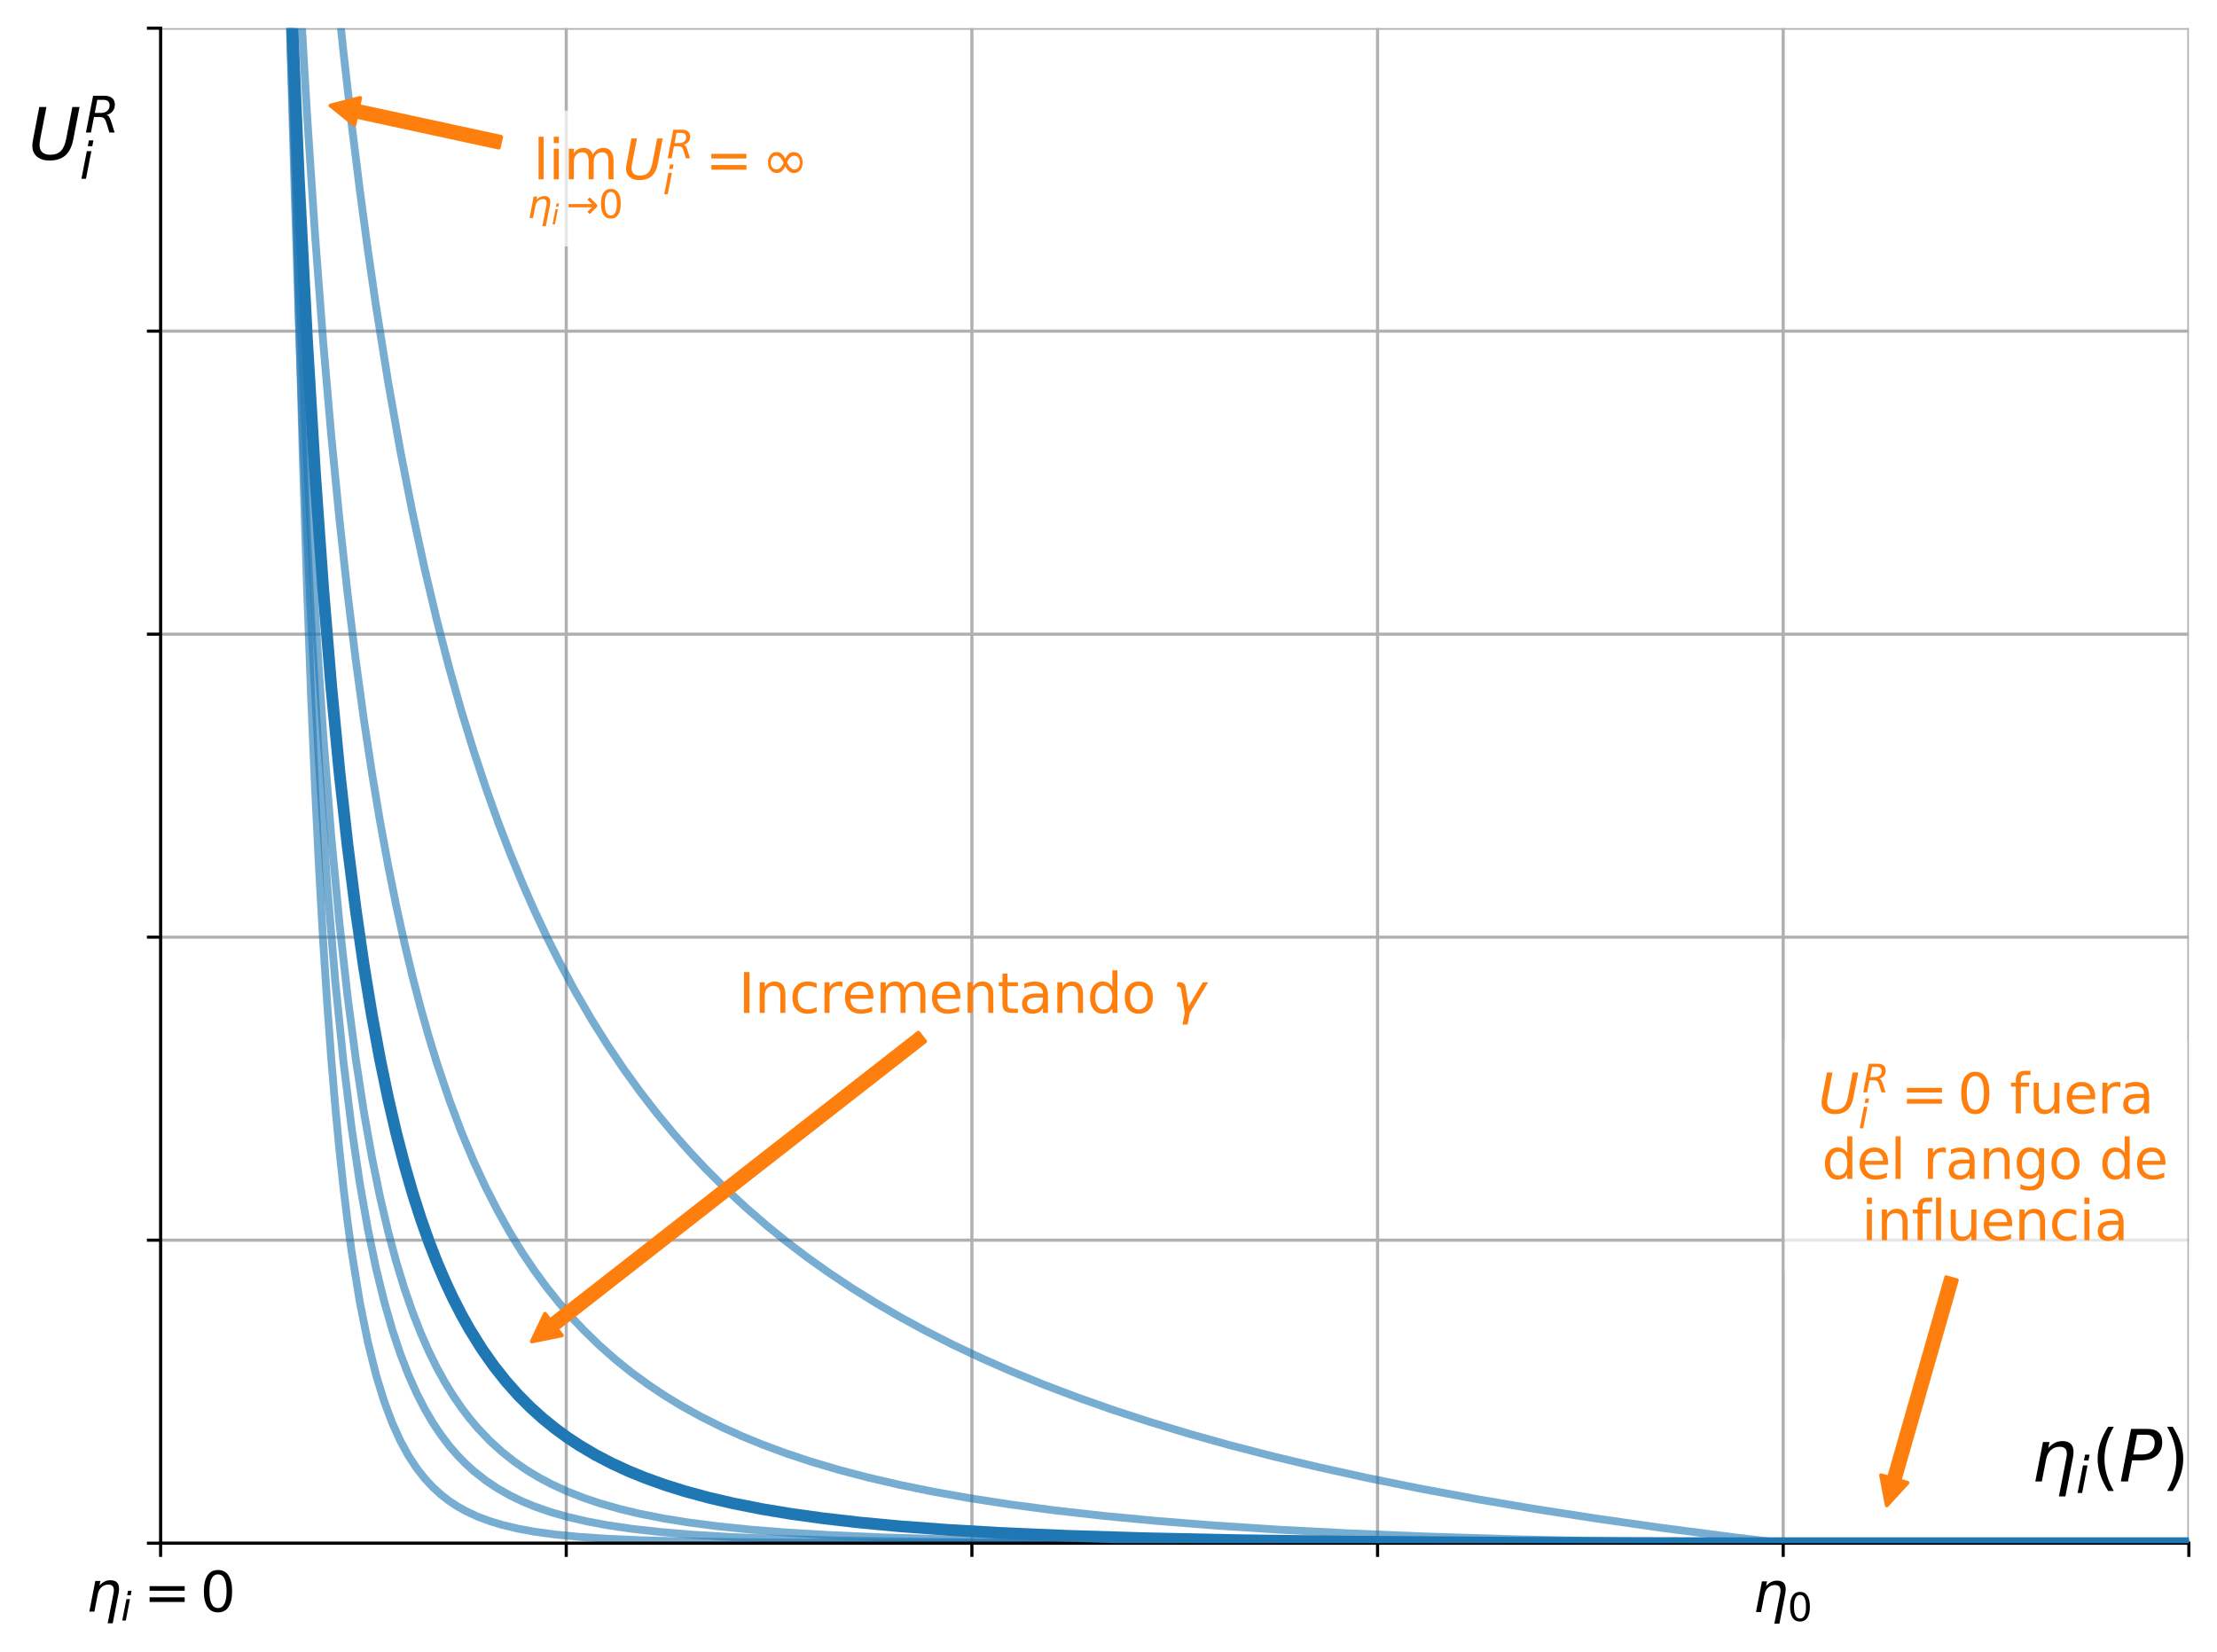 <?xml version="1.0" encoding="utf-8" standalone="no"?>
<!DOCTYPE svg PUBLIC "-//W3C//DTD SVG 1.1//EN"
  "http://www.w3.org/Graphics/SVG/1.1/DTD/svg11.dtd">
<svg xmlns:xlink="http://www.w3.org/1999/xlink" width="567.089pt" height="422.509pt" viewBox="0 0 567.089 422.509" xmlns="http://www.w3.org/2000/svg" version="1.1">
 <defs>
  <style type="text/css">*{stroke-linejoin: round; stroke-linecap: butt}</style>
 </defs>
 <g id="figure_1">
  <g id="patch_1">
   <path d="M 0 422.509 
L 567.089 422.509 
L 567.089 0 
L 0 0 
z
" style="fill: #ffffff"/>
  </g>
  <g id="axes_1">
   <g id="patch_2">
    <path d="M 41.08 394.76 
L 559.889 394.76 
L 559.889 7.2 
L 41.08 7.2 
z
" style="fill: #ffffff"/>
   </g>
   <g id="matplotlib.axis_1">
    <g id="xtick_1">
     <g id="line2d_1">
      <path d="M 41.08 394.76 
L 41.08 7.2 
" clip-path="url(#p84f49254de)" style="fill: none; stroke: #b0b0b0; stroke-width: 0.8; stroke-linecap: square"/>
     </g>
     <g id="line2d_2">
      <defs>
       <path id="m697bbc17f1" d="M 0 0 
L 0 3.5 
" style="stroke: #000000; stroke-width: 0.8"/>
      </defs>
      <g>
       <use xlink:href="#m697bbc17f1" x="41.08" y="394.76" style="stroke: #000000; stroke-width: 0.8"/>
      </g>
     </g>
     <g id="text_1">
      <!-- $\eta_i = 0$ -->
      <g transform="translate(22.04 412.369) scale(0.14 -0.14)">
       <defs>
        <path id="DejaVuSans-Oblique-3b7" d="M 3703 2113 
L 3034 -1331 
L 2459 -1331 
L 3125 2094 
Q 3222 2591 3075 2838 
Q 2931 3084 2544 3084 
Q 2078 3084 1750 2788 
Q 1425 2491 1325 1978 
L 941 0 
L 363 0 
L 1044 3500 
L 1622 3500 
L 1516 2956 
Q 1781 3272 2094 3428 
Q 2403 3584 2769 3584 
Q 3372 3584 3609 3213 
Q 3844 2838 3703 2113 
z
" transform="scale(0.016)"/>
        <path id="DejaVuSans-Oblique-69" d="M 1172 4863 
L 1747 4863 
L 1606 4134 
L 1031 4134 
L 1172 4863 
z
M 909 3500 
L 1484 3500 
L 800 0 
L 225 0 
L 909 3500 
z
" transform="scale(0.016)"/>
        <path id="DejaVuSans-3d" d="M 678 2906 
L 4684 2906 
L 4684 2381 
L 678 2381 
L 678 2906 
z
M 678 1631 
L 4684 1631 
L 4684 1100 
L 678 1100 
L 678 1631 
z
" transform="scale(0.016)"/>
        <path id="DejaVuSans-30" d="M 2034 4250 
Q 1547 4250 1301 3770 
Q 1056 3291 1056 2328 
Q 1056 1369 1301 889 
Q 1547 409 2034 409 
Q 2525 409 2770 889 
Q 3016 1369 3016 2328 
Q 3016 3291 2770 3770 
Q 2525 4250 2034 4250 
z
M 2034 4750 
Q 2819 4750 3233 4129 
Q 3647 3509 3647 2328 
Q 3647 1150 3233 529 
Q 2819 -91 2034 -91 
Q 1250 -91 836 529 
Q 422 1150 422 2328 
Q 422 3509 836 4129 
Q 1250 4750 2034 4750 
z
" transform="scale(0.016)"/>
       </defs>
       <use xlink:href="#DejaVuSans-Oblique-3b7" transform="translate(0 0.781)"/>
       <use xlink:href="#DejaVuSans-Oblique-69" transform="translate(63.379 -15.625) scale(0.7)"/>
       <use xlink:href="#DejaVuSans-3d" transform="translate(105.044 0.781)"/>
       <use xlink:href="#DejaVuSans-30" transform="translate(208.315 0.781)"/>
      </g>
     </g>
    </g>
    <g id="xtick_2">
     <g id="line2d_3">
      <path d="M 144.842 394.76 
L 144.842 7.2 
" clip-path="url(#p84f49254de)" style="fill: none; stroke: #b0b0b0; stroke-width: 0.8; stroke-linecap: square"/>
     </g>
     <g id="line2d_4">
      <g>
       <use xlink:href="#m697bbc17f1" x="144.842" y="394.76" style="stroke: #000000; stroke-width: 0.8"/>
      </g>
     </g>
    </g>
    <g id="xtick_3">
     <g id="line2d_5">
      <path d="M 248.604 394.76 
L 248.604 7.2 
" clip-path="url(#p84f49254de)" style="fill: none; stroke: #b0b0b0; stroke-width: 0.8; stroke-linecap: square"/>
     </g>
     <g id="line2d_6">
      <g>
       <use xlink:href="#m697bbc17f1" x="248.604" y="394.76" style="stroke: #000000; stroke-width: 0.8"/>
      </g>
     </g>
    </g>
    <g id="xtick_4">
     <g id="line2d_7">
      <path d="M 352.366 394.76 
L 352.366 7.2 
" clip-path="url(#p84f49254de)" style="fill: none; stroke: #b0b0b0; stroke-width: 0.8; stroke-linecap: square"/>
     </g>
     <g id="line2d_8">
      <g>
       <use xlink:href="#m697bbc17f1" x="352.366" y="394.76" style="stroke: #000000; stroke-width: 0.8"/>
      </g>
     </g>
    </g>
    <g id="xtick_5">
     <g id="line2d_9">
      <path d="M 456.128 394.76 
L 456.128 7.2 
" clip-path="url(#p84f49254de)" style="fill: none; stroke: #b0b0b0; stroke-width: 0.8; stroke-linecap: square"/>
     </g>
     <g id="line2d_10">
      <g>
       <use xlink:href="#m697bbc17f1" x="456.128" y="394.76" style="stroke: #000000; stroke-width: 0.8"/>
      </g>
     </g>
     <g id="text_2">
      <!-- $\eta_0$ -->
      <g transform="translate(448.358 412.369) scale(0.14 -0.14)">
       <use xlink:href="#DejaVuSans-Oblique-3b7"/>
       <use xlink:href="#DejaVuSans-30" transform="translate(63.379 -16.406) scale(0.7)"/>
      </g>
     </g>
    </g>
    <g id="xtick_6">
     <g id="line2d_11">
      <path d="M 559.889 394.76 
L 559.889 7.2 
" clip-path="url(#p84f49254de)" style="fill: none; stroke: #b0b0b0; stroke-width: 0.8; stroke-linecap: square"/>
     </g>
     <g id="line2d_12">
      <g>
       <use xlink:href="#m697bbc17f1" x="559.889" y="394.76" style="stroke: #000000; stroke-width: 0.8"/>
      </g>
     </g>
    </g>
    <g id="text_3">
     <!-- $\eta_i(P)$ -->
     <g transform="translate(519.569 378.989) scale(0.18 -0.18)">
      <defs>
       <path id="DejaVuSans-28" d="M 1984 4856 
Q 1566 4138 1362 3434 
Q 1159 2731 1159 2009 
Q 1159 1288 1364 580 
Q 1569 -128 1984 -844 
L 1484 -844 
Q 1016 -109 783 600 
Q 550 1309 550 2009 
Q 550 2706 781 3412 
Q 1013 4119 1484 4856 
L 1984 4856 
z
" transform="scale(0.016)"/>
       <path id="DejaVuSans-Oblique-50" d="M 1081 4666 
L 2541 4666 
Q 3178 4666 3512 4369 
Q 3847 4072 3847 3500 
Q 3847 2731 3353 2303 
Q 2859 1875 1966 1875 
L 1172 1875 
L 806 0 
L 172 0 
L 1081 4666 
z
M 1613 4147 
L 1275 2394 
L 2069 2394 
Q 2606 2394 2893 2669 
Q 3181 2944 3181 3456 
Q 3181 3784 2986 3965 
Q 2791 4147 2438 4147 
L 1613 4147 
z
" transform="scale(0.016)"/>
       <path id="DejaVuSans-29" d="M 513 4856 
L 1013 4856 
Q 1481 4119 1714 3412 
Q 1947 2706 1947 2009 
Q 1947 1309 1714 600 
Q 1481 -109 1013 -844 
L 513 -844 
Q 928 -128 1133 580 
Q 1338 1288 1338 2009 
Q 1338 2731 1133 3434 
Q 928 4138 513 4856 
z
" transform="scale(0.016)"/>
      </defs>
      <use xlink:href="#DejaVuSans-Oblique-3b7" transform="translate(0 0.125)"/>
      <use xlink:href="#DejaVuSans-Oblique-69" transform="translate(63.379 -16.281) scale(0.7)"/>
      <use xlink:href="#DejaVuSans-28" transform="translate(85.562 0.125)"/>
      <use xlink:href="#DejaVuSans-Oblique-50" transform="translate(124.575 0.125)"/>
      <use xlink:href="#DejaVuSans-29" transform="translate(184.878 0.125)"/>
     </g>
    </g>
   </g>
   <g id="matplotlib.axis_2">
    <g id="ytick_1">
     <g id="line2d_13">
      <path d="M 41.08 394.76 
L 559.889 394.76 
" clip-path="url(#p84f49254de)" style="fill: none; stroke: #b0b0b0; stroke-width: 0.8; stroke-linecap: square"/>
     </g>
     <g id="line2d_14">
      <defs>
       <path id="ma41658b42b" d="M 0 0 
L -3.5 0 
" style="stroke: #000000; stroke-width: 0.8"/>
      </defs>
      <g>
       <use xlink:href="#ma41658b42b" x="41.08" y="394.76" style="stroke: #000000; stroke-width: 0.8"/>
      </g>
     </g>
    </g>
    <g id="ytick_2">
     <g id="line2d_15">
      <path d="M 41.08 317.248 
L 559.889 317.248 
" clip-path="url(#p84f49254de)" style="fill: none; stroke: #b0b0b0; stroke-width: 0.8; stroke-linecap: square"/>
     </g>
     <g id="line2d_16">
      <g>
       <use xlink:href="#ma41658b42b" x="41.08" y="317.248" style="stroke: #000000; stroke-width: 0.8"/>
      </g>
     </g>
    </g>
    <g id="ytick_3">
     <g id="line2d_17">
      <path d="M 41.08 239.736 
L 559.889 239.736 
" clip-path="url(#p84f49254de)" style="fill: none; stroke: #b0b0b0; stroke-width: 0.8; stroke-linecap: square"/>
     </g>
     <g id="line2d_18">
      <g>
       <use xlink:href="#ma41658b42b" x="41.08" y="239.736" style="stroke: #000000; stroke-width: 0.8"/>
      </g>
     </g>
    </g>
    <g id="ytick_4">
     <g id="line2d_19">
      <path d="M 41.08 162.224 
L 559.889 162.224 
" clip-path="url(#p84f49254de)" style="fill: none; stroke: #b0b0b0; stroke-width: 0.8; stroke-linecap: square"/>
     </g>
     <g id="line2d_20">
      <g>
       <use xlink:href="#ma41658b42b" x="41.08" y="162.224" style="stroke: #000000; stroke-width: 0.8"/>
      </g>
     </g>
    </g>
    <g id="ytick_5">
     <g id="line2d_21">
      <path d="M 41.08 84.712 
L 559.889 84.712 
" clip-path="url(#p84f49254de)" style="fill: none; stroke: #b0b0b0; stroke-width: 0.8; stroke-linecap: square"/>
     </g>
     <g id="line2d_22">
      <g>
       <use xlink:href="#ma41658b42b" x="41.08" y="84.712" style="stroke: #000000; stroke-width: 0.8"/>
      </g>
     </g>
    </g>
    <g id="ytick_6">
     <g id="line2d_23">
      <path d="M 41.08 7.2 
L 559.889 7.2 
" clip-path="url(#p84f49254de)" style="fill: none; stroke: #b0b0b0; stroke-width: 0.8; stroke-linecap: square"/>
     </g>
     <g id="line2d_24">
      <g>
       <use xlink:href="#ma41658b42b" x="41.08" y="7.2" style="stroke: #000000; stroke-width: 0.8"/>
      </g>
     </g>
    </g>
    <g id="text_4">
     <!-- $U^R_i$ -->
     <g transform="translate(7.2 40.916) scale(0.18 -0.18)">
      <defs>
       <path id="DejaVuSans-Oblique-55" d="M 991 4666 
L 1625 4666 
L 1075 1831 
Q 1041 1641 1027 1517 
Q 1013 1394 1013 1300 
Q 1013 869 1253 645 
Q 1494 422 1959 422 
Q 2563 422 2898 753 
Q 3234 1084 3378 1831 
L 3928 4666 
L 4563 4666 
L 4000 1753 
Q 3816 809 3300 359 
Q 2784 -91 1888 -91 
Q 1188 -91 780 261 
Q 372 613 372 1216 
Q 372 1325 387 1461 
Q 403 1597 434 1753 
L 991 4666 
z
" transform="scale(0.016)"/>
       <path id="DejaVuSans-Oblique-52" d="M 1613 4147 
L 1294 2491 
L 2106 2491 
Q 2584 2491 2879 2755 
Q 3175 3019 3175 3444 
Q 3175 3784 2976 3965 
Q 2778 4147 2406 4147 
L 1613 4147 
z
M 2772 2241 
Q 2972 2194 3105 2009 
Q 3238 1825 3413 1275 
L 3809 0 
L 3144 0 
L 2778 1197 
Q 2638 1659 2453 1815 
Q 2269 1972 1888 1972 
L 1191 1972 
L 806 0 
L 172 0 
L 1081 4666 
L 2503 4666 
Q 3150 4666 3495 4373 
Q 3841 4081 3841 3531 
Q 3841 3044 3547 2687 
Q 3253 2331 2772 2241 
z
" transform="scale(0.016)"/>
      </defs>
      <use xlink:href="#DejaVuSans-Oblique-55" transform="translate(0 0.62)"/>
      <use xlink:href="#DejaVuSans-Oblique-52" transform="translate(80.21 38.966) scale(0.7)"/>
      <use xlink:href="#DejaVuSans-Oblique-69" transform="translate(73.193 -26.723) scale(0.7)"/>
     </g>
    </g>
   </g>
   <g id="line2d_25">
    <path d="M 86.351 -1 
L 87.866 13.444 
L 89.946 31.732 
L 92.025 48.527 
L 94.105 64.004 
L 96.184 78.314 
L 99.303 97.861 
L 102.422 115.421 
L 105.541 131.282 
L 108.66 145.678 
L 111.779 158.804 
L 114.899 170.821 
L 118.018 181.864 
L 121.137 192.046 
L 124.256 201.464 
L 127.375 210.202 
L 130.494 218.33 
L 133.613 225.91 
L 136.732 232.996 
L 139.851 239.634 
L 142.97 245.866 
L 147.129 253.605 
L 151.288 260.759 
L 155.447 267.394 
L 159.606 273.563 
L 163.764 279.313 
L 167.923 284.687 
L 172.082 289.719 
L 176.241 294.442 
L 180.4 298.882 
L 185.598 304.074 
L 190.797 308.905 
L 195.995 313.411 
L 201.194 317.625 
L 206.392 321.575 
L 211.591 325.283 
L 217.829 329.445 
L 224.067 333.323 
L 230.305 336.945 
L 236.543 340.337 
L 243.821 344.029 
L 251.099 347.466 
L 258.377 350.673 
L 266.695 354.084 
L 275.012 357.253 
L 284.369 360.559 
L 293.727 363.62 
L 304.124 366.765 
L 314.521 369.672 
L 325.957 372.624 
L 337.394 375.348 
L 349.87 378.09 
L 363.386 380.82 
L 377.942 383.516 
L 392.498 385.988 
L 408.093 388.42 
L 424.729 390.795 
L 443.443 393.233 
L 455.92 394.736 
L 461.118 394.76 
L 559.889 394.76 
L 559.889 394.76 
" clip-path="url(#p84f49254de)" style="fill: none; stroke: #1f77b4; stroke-opacity: 0.6; stroke-width: 2; stroke-linecap: square"/>
   </g>
   <g id="line2d_26">
    <path d="M 76.775 -1 
L 78.509 28.847 
L 80.589 60.135 
L 82.668 87.485 
L 84.747 111.552 
L 86.827 132.855 
L 88.906 151.816 
L 90.986 168.773 
L 93.065 184.009 
L 95.144 197.755 
L 97.224 210.204 
L 99.303 221.519 
L 101.382 231.836 
L 103.462 241.274 
L 105.541 249.931 
L 107.621 257.893 
L 109.7 265.235 
L 111.779 272.02 
L 114.899 281.276 
L 118.018 289.566 
L 121.137 297.022 
L 124.256 303.754 
L 127.375 309.854 
L 130.494 315.401 
L 133.613 320.46 
L 136.732 325.087 
L 139.851 329.332 
L 142.97 333.234 
L 146.09 336.832 
L 149.209 340.154 
L 153.367 344.205 
L 157.526 347.872 
L 161.685 351.202 
L 165.844 354.236 
L 170.003 357.007 
L 174.161 359.545 
L 179.36 362.427 
L 184.558 365.026 
L 189.757 367.377 
L 194.955 369.511 
L 201.194 371.819 
L 207.432 373.887 
L 214.71 376.039 
L 221.987 377.947 
L 230.305 379.873 
L 238.623 381.568 
L 247.98 383.238 
L 258.377 384.847 
L 269.814 386.366 
L 282.29 387.774 
L 295.806 389.058 
L 310.362 390.212 
L 326.997 391.294 
L 344.672 392.22 
L 364.426 393.035 
L 387.299 393.748 
L 412.252 394.296 
L 439.284 394.661 
L 462.158 394.76 
L 559.889 394.76 
L 559.889 394.76 
" clip-path="url(#p84f49254de)" style="fill: none; stroke: #1f77b4; stroke-opacity: 0.6; stroke-width: 2; stroke-linecap: square"/>
   </g>
   <g id="line2d_27">
    <path d="M 73.934 -1 
L 74.35 12.767 
L 76.43 70.94 
L 78.509 117.886 
L 80.589 156.207 
L 82.668 187.81 
L 84.747 214.114 
L 86.827 236.189 
L 88.906 254.856 
L 90.986 270.75 
L 93.065 284.369 
L 95.144 296.106 
L 97.224 306.276 
L 99.303 315.131 
L 101.382 322.877 
L 103.462 329.682 
L 105.541 335.684 
L 107.621 340.997 
L 109.7 345.717 
L 111.779 349.924 
L 113.859 353.685 
L 115.938 357.057 
L 118.018 360.089 
L 120.097 362.821 
L 122.176 365.29 
L 125.296 368.565 
L 128.415 371.402 
L 131.534 373.869 
L 134.653 376.024 
L 137.772 377.915 
L 140.891 379.578 
L 145.05 381.499 
L 149.209 383.135 
L 153.367 384.537 
L 158.566 386.017 
L 163.764 387.252 
L 170.003 388.476 
L 176.241 389.476 
L 183.519 390.42 
L 191.836 391.275 
L 201.194 392.02 
L 212.63 392.704 
L 226.146 393.286 
L 242.781 393.775 
L 264.615 394.178 
L 293.727 394.476 
L 336.354 394.67 
L 411.213 394.756 
L 559.889 394.76 
L 559.889 394.76 
" clip-path="url(#p84f49254de)" style="fill: none; stroke: #1f77b4; stroke-opacity: 0.6; stroke-width: 2; stroke-linecap: square"/>
   </g>
   <g id="line2d_28">
    <path d="M 73.987 -1 
L 74.35 13.514 
L 75.39 49.965 
L 76.43 82.078 
L 77.469 110.469 
L 78.509 135.654 
L 79.549 158.066 
L 81.628 195.974 
L 83.708 226.503 
L 85.787 251.335 
L 87.866 271.717 
L 89.946 288.585 
L 92.025 302.65 
L 94.105 314.459 
L 96.184 324.436 
L 98.263 332.917 
L 100.343 340.164 
L 102.422 346.388 
L 104.502 351.759 
L 106.581 356.414 
L 108.66 360.465 
L 110.74 364.005 
L 112.819 367.108 
L 114.899 369.838 
L 116.978 372.247 
L 119.057 374.38 
L 121.137 376.274 
L 124.256 378.732 
L 127.375 380.809 
L 130.494 382.572 
L 133.613 384.077 
L 136.732 385.366 
L 140.891 386.811 
L 145.05 388.002 
L 150.248 389.21 
L 155.447 390.175 
L 161.685 391.088 
L 168.963 391.903 
L 177.28 392.595 
L 187.677 393.211 
L 200.154 393.709 
L 215.749 394.102 
L 237.583 394.413 
L 269.814 394.624 
L 325.957 394.736 
L 495.428 394.76 
L 559.889 394.76 
L 559.889 394.76 
" clip-path="url(#p84f49254de)" style="fill: none; stroke: #1f77b4; stroke-opacity: 0.6; stroke-width: 2; stroke-linecap: square"/>
   </g>
   <g id="line2d_29">
    <path d="M 74.641 -1 
L 75.39 36.056 
L 76.43 79.894 
L 77.469 117.424 
L 78.509 149.689 
L 79.549 177.537 
L 80.589 201.663 
L 81.628 222.638 
L 82.668 240.936 
L 83.708 256.948 
L 84.747 271.004 
L 85.787 283.377 
L 86.827 294.298 
L 87.866 303.965 
L 88.906 312.541 
L 89.946 320.169 
L 92.025 333.044 
L 94.105 343.361 
L 96.184 351.695 
L 98.263 358.476 
L 100.343 364.032 
L 102.422 368.611 
L 104.502 372.409 
L 106.581 375.576 
L 108.66 378.229 
L 110.74 380.464 
L 112.819 382.354 
L 114.899 383.96 
L 116.978 385.329 
L 119.057 386.501 
L 122.176 387.958 
L 125.296 389.126 
L 128.415 390.07 
L 132.573 391.06 
L 136.732 391.819 
L 141.931 392.532 
L 148.169 393.142 
L 155.447 393.63 
L 164.804 394.033 
L 178.32 394.363 
L 198.074 394.587 
L 232.384 394.716 
L 323.878 394.759 
L 559.889 394.76 
L 559.889 394.76 
" clip-path="url(#p84f49254de)" style="fill: none; stroke: #1f77b4; stroke-opacity: 0.6; stroke-width: 2; stroke-linecap: square"/>
   </g>
   <g id="patch_3">
    <path d="M 41.08 394.76 
L 41.08 7.2 
" style="fill: none; stroke: #000000; stroke-width: 0.8; stroke-linejoin: miter; stroke-linecap: square"/>
   </g>
   <g id="patch_4">
    <path d="M 41.08 394.76 
L 559.889 394.76 
" style="fill: none; stroke: #000000; stroke-width: 0.8; stroke-linejoin: miter; stroke-linecap: square"/>
   </g>
   <g id="patch_5">
    <path d="M 236.625 266.393 
Q 189.522 303.169 142.418 339.944 
L 143.711 341.6 
Q 139.875 342.374 136.039 343.149 
Q 137.721 339.615 139.403 336.082 
L 140.695 337.737 
Q 187.798 300.962 234.902 264.186 
L 236.625 266.393 
z
" style="fill: #ff7f0e; stroke: #ff7f0e; stroke-linecap: round"/>
   </g>
   <g id="text_5">
    <!-- Incrementando $\gamma$ -->
    <g style="fill: #ff7f0e" transform="translate(188.894 259.114) scale(0.14 -0.14)">
     <defs>
      <path id="DejaVuSans-49" d="M 628 4666 
L 1259 4666 
L 1259 0 
L 628 0 
L 628 4666 
z
" transform="scale(0.016)"/>
      <path id="DejaVuSans-6e" d="M 3513 2113 
L 3513 0 
L 2938 0 
L 2938 2094 
Q 2938 2591 2744 2837 
Q 2550 3084 2163 3084 
Q 1697 3084 1428 2787 
Q 1159 2491 1159 1978 
L 1159 0 
L 581 0 
L 581 3500 
L 1159 3500 
L 1159 2956 
Q 1366 3272 1645 3428 
Q 1925 3584 2291 3584 
Q 2894 3584 3203 3211 
Q 3513 2838 3513 2113 
z
" transform="scale(0.016)"/>
      <path id="DejaVuSans-63" d="M 3122 3366 
L 3122 2828 
Q 2878 2963 2633 3030 
Q 2388 3097 2138 3097 
Q 1578 3097 1268 2742 
Q 959 2388 959 1747 
Q 959 1106 1268 751 
Q 1578 397 2138 397 
Q 2388 397 2633 464 
Q 2878 531 3122 666 
L 3122 134 
Q 2881 22 2623 -34 
Q 2366 -91 2075 -91 
Q 1284 -91 818 406 
Q 353 903 353 1747 
Q 353 2603 823 3093 
Q 1294 3584 2113 3584 
Q 2378 3584 2631 3529 
Q 2884 3475 3122 3366 
z
" transform="scale(0.016)"/>
      <path id="DejaVuSans-72" d="M 2631 2963 
Q 2534 3019 2420 3045 
Q 2306 3072 2169 3072 
Q 1681 3072 1420 2755 
Q 1159 2438 1159 1844 
L 1159 0 
L 581 0 
L 581 3500 
L 1159 3500 
L 1159 2956 
Q 1341 3275 1631 3429 
Q 1922 3584 2338 3584 
Q 2397 3584 2469 3576 
Q 2541 3569 2628 3553 
L 2631 2963 
z
" transform="scale(0.016)"/>
      <path id="DejaVuSans-65" d="M 3597 1894 
L 3597 1613 
L 953 1613 
Q 991 1019 1311 708 
Q 1631 397 2203 397 
Q 2534 397 2845 478 
Q 3156 559 3463 722 
L 3463 178 
Q 3153 47 2828 -22 
Q 2503 -91 2169 -91 
Q 1331 -91 842 396 
Q 353 884 353 1716 
Q 353 2575 817 3079 
Q 1281 3584 2069 3584 
Q 2775 3584 3186 3129 
Q 3597 2675 3597 1894 
z
M 3022 2063 
Q 3016 2534 2758 2815 
Q 2500 3097 2075 3097 
Q 1594 3097 1305 2825 
Q 1016 2553 972 2059 
L 3022 2063 
z
" transform="scale(0.016)"/>
      <path id="DejaVuSans-6d" d="M 3328 2828 
Q 3544 3216 3844 3400 
Q 4144 3584 4550 3584 
Q 5097 3584 5394 3201 
Q 5691 2819 5691 2113 
L 5691 0 
L 5113 0 
L 5113 2094 
Q 5113 2597 4934 2840 
Q 4756 3084 4391 3084 
Q 3944 3084 3684 2787 
Q 3425 2491 3425 1978 
L 3425 0 
L 2847 0 
L 2847 2094 
Q 2847 2600 2669 2842 
Q 2491 3084 2119 3084 
Q 1678 3084 1418 2786 
Q 1159 2488 1159 1978 
L 1159 0 
L 581 0 
L 581 3500 
L 1159 3500 
L 1159 2956 
Q 1356 3278 1631 3431 
Q 1906 3584 2284 3584 
Q 2666 3584 2933 3390 
Q 3200 3197 3328 2828 
z
" transform="scale(0.016)"/>
      <path id="DejaVuSans-74" d="M 1172 4494 
L 1172 3500 
L 2356 3500 
L 2356 3053 
L 1172 3053 
L 1172 1153 
Q 1172 725 1289 603 
Q 1406 481 1766 481 
L 2356 481 
L 2356 0 
L 1766 0 
Q 1100 0 847 248 
Q 594 497 594 1153 
L 594 3053 
L 172 3053 
L 172 3500 
L 594 3500 
L 594 4494 
L 1172 4494 
z
" transform="scale(0.016)"/>
      <path id="DejaVuSans-61" d="M 2194 1759 
Q 1497 1759 1228 1600 
Q 959 1441 959 1056 
Q 959 750 1161 570 
Q 1363 391 1709 391 
Q 2188 391 2477 730 
Q 2766 1069 2766 1631 
L 2766 1759 
L 2194 1759 
z
M 3341 1997 
L 3341 0 
L 2766 0 
L 2766 531 
Q 2569 213 2275 61 
Q 1981 -91 1556 -91 
Q 1019 -91 701 211 
Q 384 513 384 1019 
Q 384 1609 779 1909 
Q 1175 2209 1959 2209 
L 2766 2209 
L 2766 2266 
Q 2766 2663 2505 2880 
Q 2244 3097 1772 3097 
Q 1472 3097 1187 3025 
Q 903 2953 641 2809 
L 641 3341 
Q 956 3463 1253 3523 
Q 1550 3584 1831 3584 
Q 2591 3584 2966 3190 
Q 3341 2797 3341 1997 
z
" transform="scale(0.016)"/>
      <path id="DejaVuSans-64" d="M 2906 2969 
L 2906 4863 
L 3481 4863 
L 3481 0 
L 2906 0 
L 2906 525 
Q 2725 213 2448 61 
Q 2172 -91 1784 -91 
Q 1150 -91 751 415 
Q 353 922 353 1747 
Q 353 2572 751 3078 
Q 1150 3584 1784 3584 
Q 2172 3584 2448 3432 
Q 2725 3281 2906 2969 
z
M 947 1747 
Q 947 1113 1208 752 
Q 1469 391 1925 391 
Q 2381 391 2643 752 
Q 2906 1113 2906 1747 
Q 2906 2381 2643 2742 
Q 2381 3103 1925 3103 
Q 1469 3103 1208 2742 
Q 947 2381 947 1747 
z
" transform="scale(0.016)"/>
      <path id="DejaVuSans-6f" d="M 1959 3097 
Q 1497 3097 1228 2736 
Q 959 2375 959 1747 
Q 959 1119 1226 758 
Q 1494 397 1959 397 
Q 2419 397 2687 759 
Q 2956 1122 2956 1747 
Q 2956 2369 2687 2733 
Q 2419 3097 1959 3097 
z
M 1959 3584 
Q 2709 3584 3137 3096 
Q 3566 2609 3566 1747 
Q 3566 888 3137 398 
Q 2709 -91 1959 -91 
Q 1206 -91 779 398 
Q 353 888 353 1747 
Q 353 2609 779 3096 
Q 1206 3584 1959 3584 
z
" transform="scale(0.016)"/>
      <path id="DejaVuSans-20" transform="scale(0.016)"/>
      <path id="DejaVuSans-Oblique-3b3" d="M 1491 2950 
L 1838 788 
L 3456 3500 
L 4066 3500 
L 1972 0 
L 1713 -1331 
L 1138 -1331 
L 1397 0 
L 988 2613 
Q 925 3006 628 3006 
L 475 3006 
L 569 3500 
L 788 3500 
Q 1403 3500 1491 2950 
z
" transform="scale(0.016)"/>
     </defs>
     <use xlink:href="#DejaVuSans-49" transform="translate(0 0.016)"/>
     <use xlink:href="#DejaVuSans-6e" transform="translate(29.492 0.016)"/>
     <use xlink:href="#DejaVuSans-63" transform="translate(92.871 0.016)"/>
     <use xlink:href="#DejaVuSans-72" transform="translate(147.852 0.016)"/>
     <use xlink:href="#DejaVuSans-65" transform="translate(188.965 0.016)"/>
     <use xlink:href="#DejaVuSans-6d" transform="translate(250.488 0.016)"/>
     <use xlink:href="#DejaVuSans-65" transform="translate(347.9 0.016)"/>
     <use xlink:href="#DejaVuSans-6e" transform="translate(409.424 0.016)"/>
     <use xlink:href="#DejaVuSans-74" transform="translate(472.803 0.016)"/>
     <use xlink:href="#DejaVuSans-61" transform="translate(512.012 0.016)"/>
     <use xlink:href="#DejaVuSans-6e" transform="translate(573.291 0.016)"/>
     <use xlink:href="#DejaVuSans-64" transform="translate(636.67 0.016)"/>
     <use xlink:href="#DejaVuSans-6f" transform="translate(700.146 0.016)"/>
     <use xlink:href="#DejaVuSans-20" transform="translate(761.328 0.016)"/>
     <use xlink:href="#DejaVuSans-Oblique-3b3" transform="translate(793.115 0.016)"/>
    </g>
   </g>
   <g id="patch_6">
    <path d="M 127.582 37.754 
Q 109.334 33.803 91.086 29.851 
L 90.642 31.904 
Q 87.59 29.452 84.539 27.001 
Q 88.331 26.032 92.123 25.062 
L 91.679 27.115 
Q 109.926 31.066 128.174 35.017 
L 127.582 37.754 
z
" style="fill: #ff7f0e; stroke: #ff7f0e; stroke-linecap: round"/>
   </g>
   <g id="text_6">
    <g id="patch_7">
     <path d="M 129.832 63.036 
L 211.732 63.036 
L 211.732 28.316 
L 129.832 28.316 
z
" style="fill: #ffffff; opacity: 0.7"/>
    </g>
    <!-- $\lim_{\eta_i \to 0} U^R_i = \infty$ -->
    <g style="fill: #ff7f0e" transform="translate(134.872 45.956) scale(0.14 -0.14)">
     <defs>
      <path id="DejaVuSans-6c" d="M 603 4863 
L 1178 4863 
L 1178 0 
L 603 0 
L 603 4863 
z
" transform="scale(0.016)"/>
      <path id="DejaVuSans-69" d="M 603 3500 
L 1178 3500 
L 1178 0 
L 603 0 
L 603 3500 
z
M 603 4863 
L 1178 4863 
L 1178 4134 
L 603 4134 
L 603 4863 
z
" transform="scale(0.016)"/>
      <path id="DejaVuSans-2192" d="M 5050 2147 
L 5050 1866 
L 3822 638 
L 3447 1013 
L 4175 1741 
L 366 1741 
L 366 2272 
L 4175 2272 
L 3447 3000 
L 3822 3375 
L 5050 2147 
z
" transform="scale(0.016)"/>
      <path id="DejaVuSans-221e" d="M 2916 1091 
Q 2819 1203 2666 1466 
Q 2456 1091 2272 925 
Q 2041 725 1681 725 
Q 1259 725 981 1041 
Q 688 1372 688 1919 
Q 688 2444 981 2800 
Q 1244 3116 1688 3116 
Q 1916 3116 2084 3022 
Q 2281 2919 2416 2741 
Q 2541 2581 2666 2366 
Q 2875 2741 3059 2906 
Q 3291 3106 3650 3106 
Q 4072 3106 4350 2791 
Q 4644 2459 4644 1913 
Q 4644 1388 4350 1031 
Q 4088 716 3644 716 
Q 3416 716 3247 809 
Q 3078 894 2916 1091 
z
M 1647 1134 
Q 2163 1134 2472 1884 
Q 2075 2703 1647 2703 
Q 1334 2703 1175 2478 
Q 1003 2238 1003 1919 
Q 1003 1569 1175 1353 
Q 1350 1134 1647 1134 
z
M 3684 2697 
Q 3219 2697 2859 1947 
Q 3253 1128 3684 1128 
Q 3997 1128 4156 1353 
Q 4328 1594 4328 1913 
Q 4328 2263 4156 2478 
Q 3981 2697 3684 2697 
z
" transform="scale(0.016)"/>
     </defs>
     <use xlink:href="#DejaVuSans-6c" transform="translate(11 0.62)"/>
     <use xlink:href="#DejaVuSans-69" transform="translate(38.783 0.62)"/>
     <use xlink:href="#DejaVuSans-6d" transform="translate(66.566 0.62)"/>
     <use xlink:href="#DejaVuSans-Oblique-3b7" transform="translate(0 -70.083) scale(0.7)"/>
     <use xlink:href="#DejaVuSans-Oblique-69" transform="translate(44.365 -81.567) scale(0.49)"/>
     <use xlink:href="#DejaVuSans-2192" transform="translate(71.258 -70.083) scale(0.7)"/>
     <use xlink:href="#DejaVuSans-30" transform="translate(129.91 -70.083) scale(0.7)"/>
     <use xlink:href="#DejaVuSans-Oblique-55" transform="translate(174.447 0.62)"/>
     <use xlink:href="#DejaVuSans-Oblique-52" transform="translate(254.657 38.966) scale(0.7)"/>
     <use xlink:href="#DejaVuSans-Oblique-69" transform="translate(247.64 -26.723) scale(0.7)"/>
     <use xlink:href="#DejaVuSans-3d" transform="translate(325.511 0.62)"/>
     <use xlink:href="#DejaVuSans-221e" transform="translate(428.783 0.62)"/>
    </g>
   </g>
   <g id="patch_8">
    <path d="M 500.526 327.505 
Q 493.207 353.12 485.888 378.735 
L 487.907 379.312 
Q 485.263 382.197 482.618 385.082 
Q 481.898 381.236 481.177 377.389 
L 483.196 377.966 
Q 490.515 352.351 497.834 326.736 
L 500.526 327.505 
z
" style="fill: #ff7f0e; stroke: #ff7f0e; stroke-linecap: round"/>
   </g>
   <g id="text_7">
    <g id="patch_9">
     <path d="M 456.517 325.2 
L 559.5 325.2 
L 559.5 266.237 
L 456.517 266.237 
z
" style="fill: #ffffff; opacity: 0.7"/>
    </g>
    <!-- $U^R_i = 0$ fuera -->
    <g style="fill: #ff7f0e" transform="translate(465.098 284.886) scale(0.14 -0.14)">
     <defs>
      <path id="DejaVuSans-66" d="M 2375 4863 
L 2375 4384 
L 1825 4384 
Q 1516 4384 1395 4259 
Q 1275 4134 1275 3809 
L 1275 3500 
L 2222 3500 
L 2222 3053 
L 1275 3053 
L 1275 0 
L 697 0 
L 697 3053 
L 147 3053 
L 147 3500 
L 697 3500 
L 697 3744 
Q 697 4328 969 4595 
Q 1241 4863 1831 4863 
L 2375 4863 
z
" transform="scale(0.016)"/>
      <path id="DejaVuSans-75" d="M 544 1381 
L 544 3500 
L 1119 3500 
L 1119 1403 
Q 1119 906 1312 657 
Q 1506 409 1894 409 
Q 2359 409 2629 706 
Q 2900 1003 2900 1516 
L 2900 3500 
L 3475 3500 
L 3475 0 
L 2900 0 
L 2900 538 
Q 2691 219 2414 64 
Q 2138 -91 1772 -91 
Q 1169 -91 856 284 
Q 544 659 544 1381 
z
M 1991 3584 
L 1991 3584 
z
" transform="scale(0.016)"/>
     </defs>
     <use xlink:href="#DejaVuSans-Oblique-55" transform="translate(0 0.62)"/>
     <use xlink:href="#DejaVuSans-Oblique-52" transform="translate(80.21 38.966) scale(0.7)"/>
     <use xlink:href="#DejaVuSans-Oblique-69" transform="translate(73.193 -26.723) scale(0.7)"/>
     <use xlink:href="#DejaVuSans-3d" transform="translate(151.065 0.62)"/>
     <use xlink:href="#DejaVuSans-30" transform="translate(254.336 0.62)"/>
     <use xlink:href="#DejaVuSans-20" transform="translate(317.959 0.62)"/>
     <use xlink:href="#DejaVuSans-66" transform="translate(349.746 0.62)"/>
     <use xlink:href="#DejaVuSans-75" transform="translate(384.951 0.62)"/>
     <use xlink:href="#DejaVuSans-65" transform="translate(448.33 0.62)"/>
     <use xlink:href="#DejaVuSans-72" transform="translate(509.854 0.62)"/>
     <use xlink:href="#DejaVuSans-61" transform="translate(550.967 0.62)"/>
    </g>
    <!--  del rango de -->
    <g style="fill: #ff7f0e" transform="translate(461.557 301.571) scale(0.14 -0.14)">
     <defs>
      <path id="DejaVuSans-67" d="M 2906 1791 
Q 2906 2416 2648 2759 
Q 2391 3103 1925 3103 
Q 1463 3103 1205 2759 
Q 947 2416 947 1791 
Q 947 1169 1205 825 
Q 1463 481 1925 481 
Q 2391 481 2648 825 
Q 2906 1169 2906 1791 
z
M 3481 434 
Q 3481 -459 3084 -895 
Q 2688 -1331 1869 -1331 
Q 1566 -1331 1297 -1286 
Q 1028 -1241 775 -1147 
L 775 -588 
Q 1028 -725 1275 -790 
Q 1522 -856 1778 -856 
Q 2344 -856 2625 -561 
Q 2906 -266 2906 331 
L 2906 616 
Q 2728 306 2450 153 
Q 2172 0 1784 0 
Q 1141 0 747 490 
Q 353 981 353 1791 
Q 353 2603 747 3093 
Q 1141 3584 1784 3584 
Q 2172 3584 2450 3431 
Q 2728 3278 2906 2969 
L 2906 3500 
L 3481 3500 
L 3481 434 
z
" transform="scale(0.016)"/>
     </defs>
     <use xlink:href="#DejaVuSans-20"/>
     <use xlink:href="#DejaVuSans-64" x="31.787"/>
     <use xlink:href="#DejaVuSans-65" x="95.264"/>
     <use xlink:href="#DejaVuSans-6c" x="156.787"/>
     <use xlink:href="#DejaVuSans-20" x="184.57"/>
     <use xlink:href="#DejaVuSans-72" x="216.357"/>
     <use xlink:href="#DejaVuSans-61" x="257.471"/>
     <use xlink:href="#DejaVuSans-6e" x="318.75"/>
     <use xlink:href="#DejaVuSans-67" x="382.129"/>
     <use xlink:href="#DejaVuSans-6f" x="445.605"/>
     <use xlink:href="#DejaVuSans-20" x="506.787"/>
     <use xlink:href="#DejaVuSans-64" x="538.574"/>
     <use xlink:href="#DejaVuSans-65" x="602.051"/>
    </g>
    <!--  influencia -->
    <g style="fill: #ff7f0e" transform="translate(471.731 317.248) scale(0.14 -0.14)">
     <use xlink:href="#DejaVuSans-20"/>
     <use xlink:href="#DejaVuSans-69" x="31.787"/>
     <use xlink:href="#DejaVuSans-6e" x="59.57"/>
     <use xlink:href="#DejaVuSans-66" x="122.949"/>
     <use xlink:href="#DejaVuSans-6c" x="158.154"/>
     <use xlink:href="#DejaVuSans-75" x="185.938"/>
     <use xlink:href="#DejaVuSans-65" x="249.316"/>
     <use xlink:href="#DejaVuSans-6e" x="310.84"/>
     <use xlink:href="#DejaVuSans-63" x="374.219"/>
     <use xlink:href="#DejaVuSans-69" x="429.199"/>
     <use xlink:href="#DejaVuSans-61" x="456.982"/>
    </g>
   </g>
   <g id="line2d_30">
    <path d="M 74.468 -1 
L 76.43 45.433 
L 78.509 86.572 
L 80.589 121.197 
L 82.668 150.596 
L 84.747 175.755 
L 86.827 197.441 
L 88.906 216.253 
L 90.986 232.67 
L 93.065 247.075 
L 95.144 259.776 
L 97.224 271.028 
L 99.303 281.037 
L 101.382 289.977 
L 103.462 297.991 
L 105.541 305.199 
L 107.621 311.703 
L 109.7 317.59 
L 111.779 322.932 
L 113.859 327.794 
L 115.938 332.23 
L 118.018 336.285 
L 120.097 340.002 
L 123.216 345.019 
L 126.335 349.453 
L 129.454 353.388 
L 132.573 356.895 
L 135.693 360.029 
L 138.812 362.842 
L 141.931 365.372 
L 145.05 367.655 
L 148.169 369.721 
L 152.328 372.18 
L 156.486 374.349 
L 160.645 376.268 
L 164.804 377.973 
L 170.003 379.846 
L 175.201 381.476 
L 181.439 383.163 
L 187.677 384.607 
L 194.955 386.037 
L 202.233 387.245 
L 210.551 388.402 
L 219.908 389.477 
L 230.305 390.448 
L 242.781 391.372 
L 256.298 392.15 
L 272.933 392.87 
L 292.687 393.482 
L 316.6 393.983 
L 345.712 394.362 
L 384.18 394.627 
L 437.205 394.753 
L 559.889 394.76 
L 559.889 394.76 
" clip-path="url(#p84f49254de)" style="fill: none; stroke: #1f77b4; stroke-width: 3; stroke-linecap: square"/>
   </g>
  </g>
 </g>
 <defs>
  <clipPath id="p84f49254de">
   <rect x="41.08" y="7.2" width="518.809" height="387.56"/>
  </clipPath>
 </defs>
</svg>
